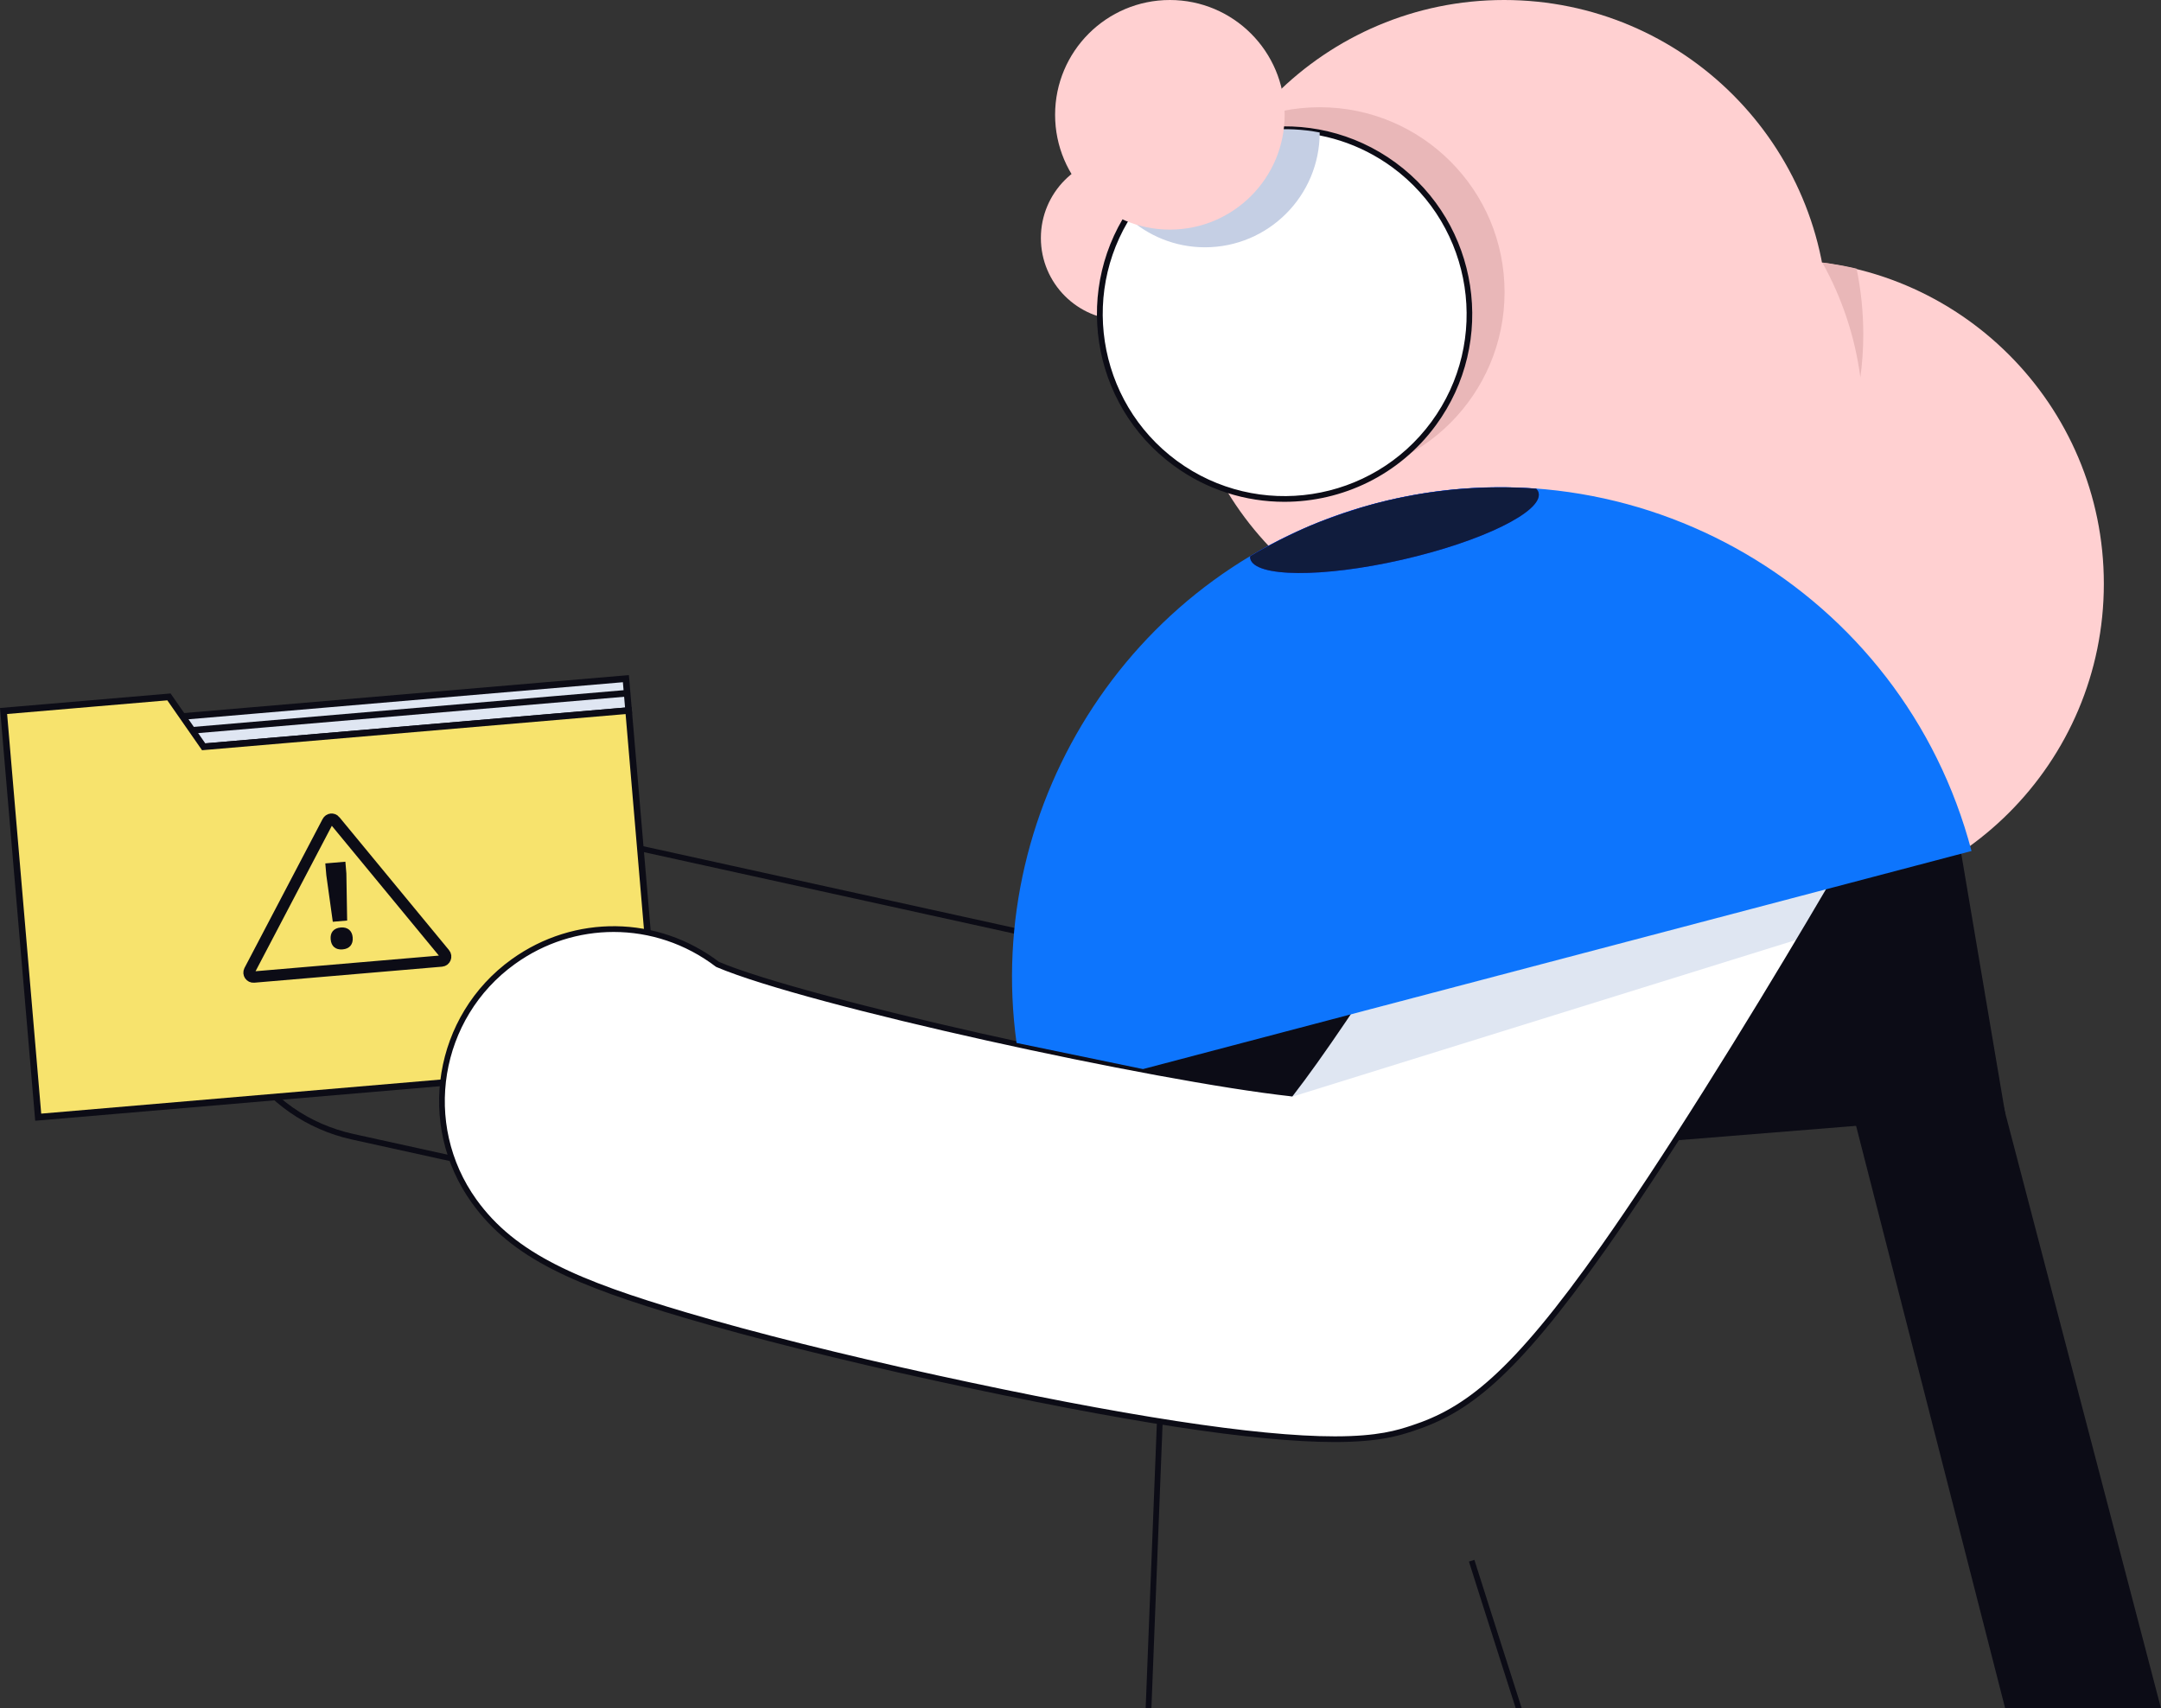 <svg width="191" height="151" viewBox="0 0 191 151" fill="none" xmlns="http://www.w3.org/2000/svg">
<rect x="0" y="0" width="191" height="151" fill="#333333" stroke="none"/>
<path d="M157.34 80.213C173.14 80.213 185.948 67.401 185.948 51.596C185.948 35.791 173.14 22.978 157.34 22.978C141.541 22.978 128.732 35.791 128.732 51.596C128.732 67.401 141.541 80.213 157.34 80.213Z" fill="#FFD0D1"/>
<path d="M99.247 28.288C103.251 28.288 106.497 25.041 106.497 21.036C106.497 17.031 103.251 13.784 99.247 13.784C95.243 13.784 91.998 17.031 91.998 21.036C91.998 25.041 95.243 28.288 99.247 28.288Z" fill="#FFD0D1"/>
<path d="M132.94 57.235C148.74 57.235 161.548 44.422 161.548 28.617C161.548 12.812 148.74 0 132.94 0C117.14 0 104.332 12.812 104.332 28.617C104.332 44.422 117.14 57.235 132.94 57.235Z" fill="#FFD0D1"/>
<path d="M164.093 23.744C164.484 25.625 164.686 27.573 164.686 29.571C164.686 30.854 164.595 32.117 164.428 33.354C163.946 29.708 162.78 26.28 161.061 23.201C162.091 23.333 163.105 23.511 164.093 23.744Z" fill="#E9B7B8"/>
<path d="M116.641 42.168C125.665 42.168 132.981 34.85 132.981 25.823C132.981 16.796 125.665 9.478 116.641 9.478C107.617 9.478 100.302 16.796 100.302 25.823C100.302 34.85 107.617 42.168 116.641 42.168Z" fill="#E9B7B8"/>
<path d="M113.538 44.105C122.562 44.105 129.877 36.787 129.877 27.76C129.877 18.733 122.562 11.415 113.538 11.415C104.514 11.415 97.198 18.733 97.198 27.76C97.198 36.787 104.514 44.105 113.538 44.105Z" fill="white"/>
<path d="M113.518 44.354C110.106 44.354 106.669 43.309 103.719 41.139C96.342 35.722 94.751 25.311 100.165 17.937C105.579 10.558 115.987 8.966 123.359 14.382C130.735 19.798 132.327 30.21 126.912 37.584C123.668 42.011 118.623 44.354 113.518 44.354ZM113.564 11.674C108.611 11.674 103.729 13.946 100.581 18.236C95.328 25.387 96.875 35.479 104.023 40.733C111.171 45.987 121.26 44.44 126.512 37.289C131.764 30.139 130.218 20.047 123.07 14.793C120.2 12.688 116.864 11.674 113.564 11.674Z" fill="#0C0C16"/>
<path d="M106.497 21.858C103.85 21.858 101.447 20.833 99.643 19.175C99.871 18.805 100.109 18.439 100.373 18.084C104.231 12.831 110.639 10.553 116.641 11.71C116.641 11.71 116.641 11.71 116.641 11.715C116.641 17.319 112.099 21.858 106.497 21.858Z" fill="#C5CFE4"/>
<path d="M103.399 20.295C109.002 20.295 113.544 15.752 113.544 10.148C113.544 4.543 109.002 0 103.399 0C97.797 0 93.255 4.543 93.255 10.148C93.255 15.752 97.797 20.295 103.399 20.295Z" fill="#FFD0D1"/>
<path d="M173.244 74.853L177.234 98.445L137.609 101.645L123.947 71.556L173.244 74.853Z" fill="#0C0C16"/>
<path d="M100.317 115.586C99.207 115.586 98.092 115.464 97.002 115.226L31.116 100.722C27.091 99.834 23.654 97.435 21.438 93.967C19.218 90.493 18.488 86.365 19.37 82.343C20.257 78.317 22.655 74.878 26.128 72.657C29.601 70.436 33.727 69.7 37.748 70.588L94.026 82.977L119.597 49.456C122.096 46.179 125.721 44.075 129.802 43.522C133.883 42.974 137.939 44.05 141.214 46.55C144.489 49.05 146.593 52.676 147.146 56.758C147.698 60.841 146.618 64.898 144.119 68.174L112.581 109.52C109.676 113.314 105.093 115.586 100.317 115.586ZM34.397 70.725C31.583 70.725 28.825 71.526 26.397 73.078C23.041 75.223 20.719 78.55 19.862 82.445C19.005 86.334 19.715 90.331 21.859 93.688C24.004 97.045 27.329 99.368 31.223 100.225L97.108 114.729C98.163 114.962 99.242 115.079 100.317 115.079C104.936 115.079 109.372 112.883 112.175 109.206L143.713 67.859C146.132 64.69 147.171 60.77 146.639 56.819C146.106 52.869 144.073 49.364 140.905 46.945C137.736 44.526 133.817 43.487 129.868 44.019C125.919 44.552 122.416 46.585 119.998 49.755L94.228 83.535L94.071 83.499L37.636 71.075C36.556 70.841 35.471 70.725 34.397 70.725Z" fill="#0C0C16"/>
<path d="M102.261 125.5H102.769L101.766 151H101.258L102.261 125.5Z" fill="#0C0C16"/>
<path d="M130.314 137.874L129.833 138.026C129.893 138.216 131.518 143.357 133.971 151H134.501C132.021 143.274 130.375 138.065 130.314 137.874Z" fill="#0C0C16"/>
<path d="M55.319 59.985L2.046 64.53L2.287 67.347L55.559 62.802L55.319 59.985Z" fill="#DFE6F2"/>
<path d="M55.874 63.067L2.022 67.661L1.732 64.265L55.584 59.67L55.874 63.067ZM2.552 67.032L55.245 62.537L55.054 60.3L2.361 64.795L2.552 67.032Z" fill="#0C0C16"/>
<path d="M55.404 60.981L16.633 64.289L16.683 64.869L55.453 61.561L55.404 60.981Z" fill="#0C0C16"/>
<path d="M18 66.006L14.932 61.597L0.315 62.844L3.378 98.746L58.227 94.066L55.559 62.802L18 66.006Z" fill="#F7E36D"/>
<path d="M58.541 94.331L3.112 99.06L0 62.579L15.076 61.293L18.143 65.702L55.824 62.487L58.541 94.331ZM3.643 98.431L57.912 93.801L55.294 63.116L17.857 66.31L14.789 61.901L0.629 63.109L3.643 98.431Z" fill="#0C0C16"/>
<path d="M28.954 72.628L28.954 72.628L28.958 72.621C29.086 72.367 29.428 72.33 29.607 72.542C29.607 72.543 29.607 72.543 29.607 72.543L39.295 84.29L39.295 84.29L39.298 84.294C39.507 84.542 39.346 84.917 39.034 84.944L22.434 86.36C22.13 86.386 21.911 86.068 22.051 85.79L28.954 72.628Z" stroke="#0C0C16"/>
<path d="M29.225 83.025C29.174 82.428 29.48 82.034 30.117 81.979C30.732 81.927 31.122 82.261 31.173 82.858C31.225 83.467 30.897 83.863 30.282 83.915C29.645 83.97 29.277 83.627 29.225 83.025ZM28.841 77.353L28.752 76.316L30.526 76.165L30.614 77.202L30.683 81.365L29.414 81.473L28.841 77.353Z" fill="#0C0C16"/>
<path d="M118.973 105.139H99.217V78.677L126.948 77.454L118.973 105.139Z" fill="#0C0C16"/>
<path d="M176.833 96.847L191 151H177.227L163.718 98.211L176.833 96.847Z" fill="#0C0C16"/>
<path d="M141.735 110.255C133.761 121.564 129.599 124.678 124.833 126.235C123.581 126.645 121.883 127.203 117.974 127.203C112.407 127.203 102.364 126.077 82.755 121.797C74.456 119.987 66.608 118.019 60.661 116.259C50.973 113.394 45.412 111.046 41.909 106.162C37.022 99.356 38.578 89.873 45.387 84.99C50.938 81.003 58.269 81.303 63.43 85.243C71.105 88.509 101.771 95.289 114.111 96.643C119.485 89.726 129.948 73.036 138.014 58.953C142.182 51.681 151.449 49.166 158.719 53.329C165.989 57.493 168.503 66.768 164.341 74.035C164.082 74.487 157.908 85.258 150.835 96.476C147.297 102.08 144.316 106.598 141.735 110.255Z" fill="white"/>
<path d="M159 83L114 97L119.009 89.763L161.5 78.5L159 83Z" fill="#DFE6F2"/>
<path d="M117.97 127.458C110.923 127.458 99.384 125.688 82.695 122.047C74.391 120.231 66.533 118.263 60.581 116.504C50.837 113.623 45.24 111.255 41.697 106.31C36.739 99.398 38.325 89.742 45.23 84.782C50.771 80.806 58.127 80.903 63.552 85.021C71.004 88.175 101.022 94.925 113.99 96.376C119.034 89.849 129.234 73.757 137.787 58.827C142.015 51.449 151.46 48.883 158.836 53.112C166.212 57.342 168.778 66.784 164.55 74.168C163.891 75.314 157.924 85.695 151.039 96.619C147.5 102.228 144.524 106.741 141.939 110.408C133.843 121.884 129.706 124.912 124.91 126.484C123.648 126.895 121.924 127.458 117.97 127.458ZM54.234 82.374C51.192 82.374 48.15 83.312 45.524 85.198C38.843 89.996 37.312 99.337 42.107 106.021C45.57 110.844 51.091 113.172 60.728 116.022C66.67 117.782 74.513 119.744 82.807 121.555C99.227 125.14 111.06 126.956 117.97 126.956C121.843 126.956 123.526 126.403 124.753 126.002C129.447 124.466 133.513 121.479 141.528 110.114C144.109 106.452 147.085 101.949 150.613 96.345C157.493 85.432 163.455 75.061 164.114 73.915C168.2 66.774 165.721 57.641 158.588 53.553C151.45 49.461 142.319 51.946 138.233 59.081C129.62 74.112 119.338 90.331 114.309 96.802L114.223 96.913L114.081 96.898C102.137 95.589 71.339 88.885 63.329 85.477L63.273 85.447C60.586 83.398 57.413 82.374 54.234 82.374Z" fill="#0C0C16"/>
<path d="M121.594 44.491C100.287 50.1 86.918 70.887 89.848 92.182L101.022 94.494L174.253 75.218C168.194 52.189 144.621 38.431 121.594 44.491Z" fill="#0D75FD"/>
<path d="M123.931 49.471C130.968 47.863 136.372 45.221 135.992 43.563C135.962 43.426 135.881 43.304 135.774 43.193C131.13 42.848 126.355 43.238 121.599 44.491C117.599 45.546 113.883 47.128 110.502 49.156C110.497 49.232 110.487 49.309 110.507 49.38C110.877 51.033 116.89 51.078 123.931 49.471Z" fill="#0C31E2"/>
<path d="M128.54 43.263C128.753 43.243 128.96 43.228 129.173 43.213C128.96 43.228 128.753 43.243 128.54 43.263Z" fill="#0C31E2"/>
<path d="M110.502 49.374C110.882 51.033 116.895 51.078 123.931 49.471C130.968 47.863 136.372 45.221 135.992 43.562C135.962 43.426 135.88 43.304 135.774 43.192C135.774 43.192 135.774 43.192 135.769 43.192C133.594 43.03 131.389 43.04 129.173 43.213C128.96 43.228 128.752 43.243 128.54 43.263C128.164 43.299 127.789 43.344 127.414 43.39C127.1 43.431 126.785 43.471 126.476 43.512C126.157 43.557 125.842 43.603 125.523 43.659C125.123 43.725 124.722 43.801 124.317 43.882C124.068 43.933 123.82 43.973 123.571 44.029C122.917 44.171 122.263 44.323 121.604 44.496C121.599 44.496 121.594 44.496 121.594 44.501C120.702 44.734 119.835 45.003 118.973 45.292C118.76 45.363 118.547 45.434 118.334 45.51C117.483 45.809 116.636 46.123 115.815 46.468C114.988 46.818 114.187 47.199 113.391 47.594C113.199 47.691 113.001 47.792 112.808 47.888C112.023 48.294 111.247 48.715 110.497 49.166C110.492 49.227 110.481 49.303 110.502 49.374Z" fill="#101C3D"/>
</svg>

